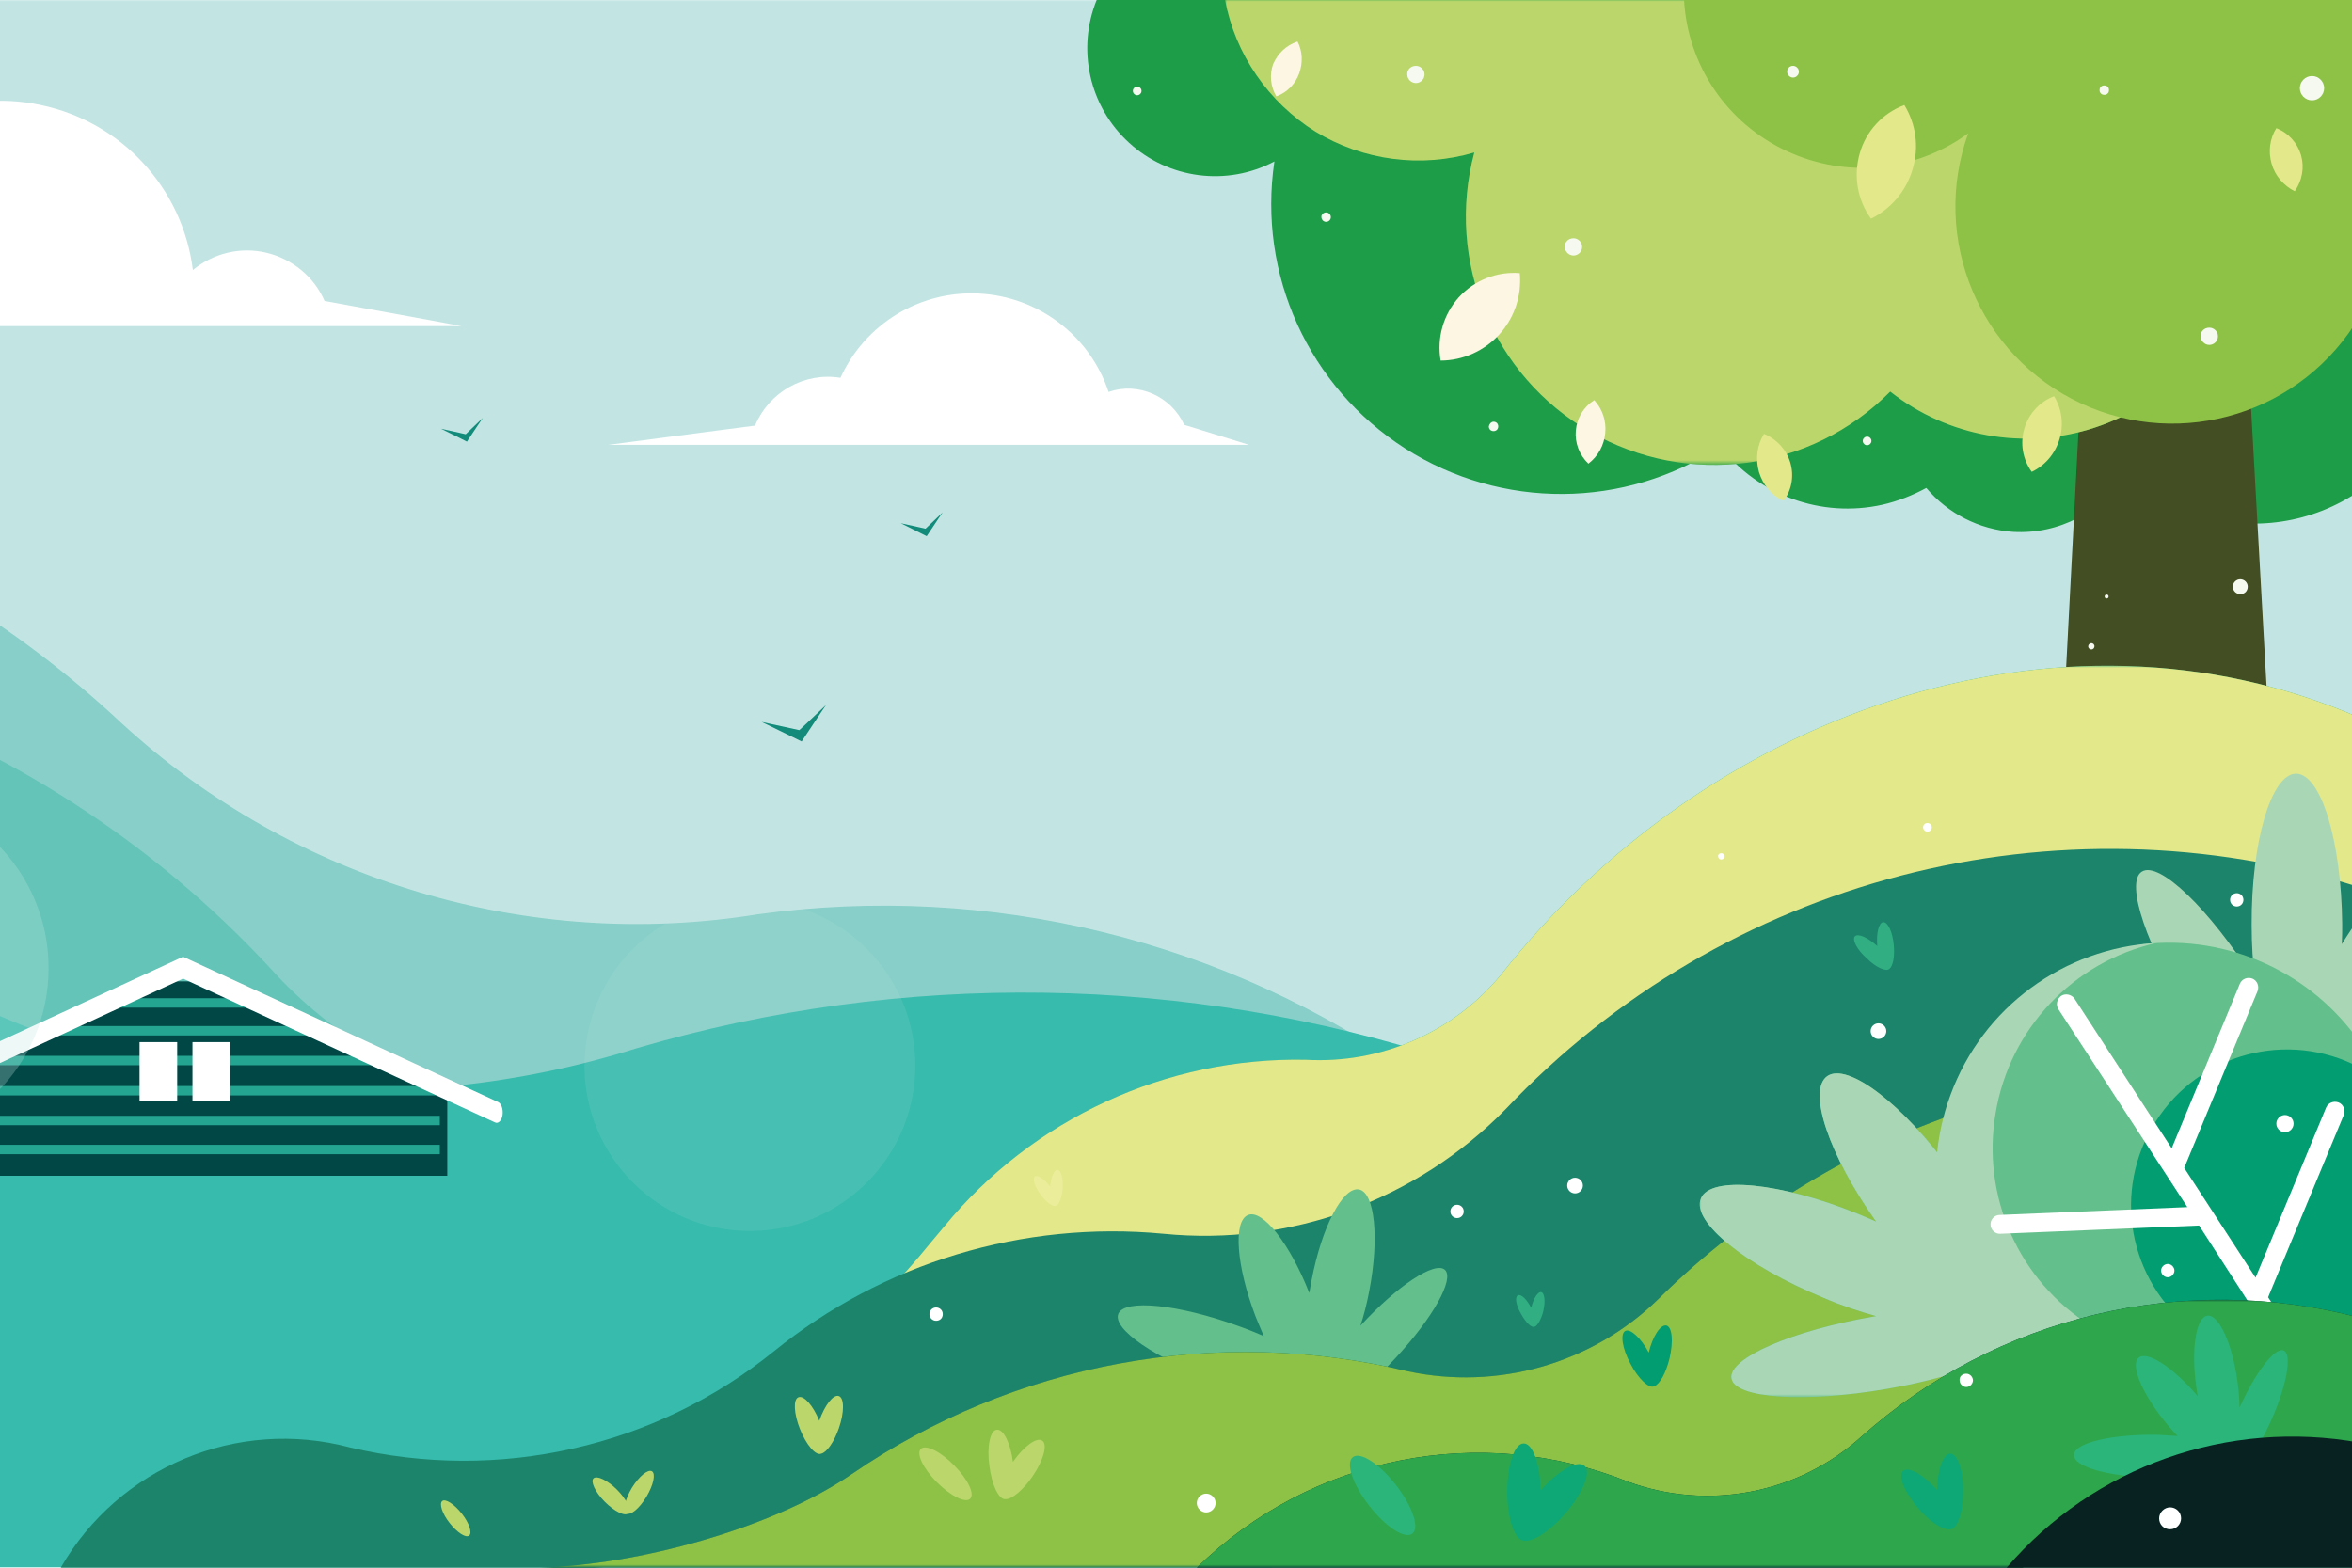 <?xml version="1.0" encoding="utf-8"?><!--Generator: Adobe Illustrator 25.2.0, SVG Export Plug-In . SVG Version: 6.00 Build 0)--><svg version="1.1" id="Layer_1" xmlns="http://www.w3.org/2000/svg" xmlns:xlink="http://www.w3.org/1999/xlink" x="0px" y="0px" viewBox="0 0 600 400" style="enable-background:new 0 0 600 400" xml:space="preserve"><style type="text/css">.st0{fill-rule:evenodd;clip-rule:evenodd;fill:#F3F9FA;}
	.st1{filter:url(#Adobe_OpacityMaskFilter);}
	.st2{fill:url(#SVGID_2_);}
	.st3{mask:url(#SVGID_1_);fill-rule:evenodd;clip-rule:evenodd;fill:#C2E5E3;}
	.st4{filter:url(#Adobe_OpacityMaskFilter_1_);}
	.st5{fill:url(#SVGID_4_);}
	.st6{mask:url(#SVGID_3_);fill-rule:evenodd;clip-rule:evenodd;fill:#C2E5E3;}
	.st7{fill-rule:evenodd;clip-rule:evenodd;fill:#C2E5E3;}
	.st8{filter:url(#Adobe_OpacityMaskFilter_2_);}
	.st9{fill:url(#SVGID_6_);}
	.st10{mask:url(#SVGID_5_);fill-rule:evenodd;clip-rule:evenodd;fill:#87CFC8;}
	.st11{fill-rule:evenodd;clip-rule:evenodd;fill:#63C4B7;}
	.st12{fill-rule:evenodd;clip-rule:evenodd;fill:#36BBAC;}
	.st13{clip-path:url(#SVGID_8_);}
	.st14{clip-path:url(#SVGID_12_);}
	.st15{clip-path:url(#SVGID_16_);}
	.st16{clip-path:url(#SVGID_20_);}
	.st17{fill-rule:evenodd;clip-rule:evenodd;fill:#FFFFFF;}
	.st18{fill-rule:evenodd;clip-rule:evenodd;fill:#1E9D49;}
	.st19{fill-rule:evenodd;clip-rule:evenodd;fill:#434E22;}
	.st20{clip-path:url(#SVGID_24_);}
	.st21{fill-rule:evenodd;clip-rule:evenodd;fill:#2EA74C;}
	.st22{filter:url(#Adobe_OpacityMaskFilter_3_);}
	.st23{fill:url(#SVGID_28_);}
	.st24{mask:url(#SVGID_27_);fill-rule:evenodd;clip-rule:evenodd;fill:#BBD76B;}
	.st25{fill-rule:evenodd;clip-rule:evenodd;fill:#8DC247;}
	.st26{clip-path:url(#SVGID_30_);}
	.st27{fill-rule:evenodd;clip-rule:evenodd;fill:#FDF6E3;}
	.st28{fill-rule:evenodd;clip-rule:evenodd;fill:#BBD76B;}
	.st29{fill-rule:evenodd;clip-rule:evenodd;fill:#E3E88A;}
	.st30{fill-rule:evenodd;clip-rule:evenodd;fill:#F6F9F0;}
	.st31{fill-rule:evenodd;clip-rule:evenodd;fill:#31AF82;}
	.st32{filter:url(#Adobe_OpacityMaskFilter_4_);}
	.st33{fill:url(#SVGID_34_);}
	.st34{mask:url(#SVGID_33_);fill-rule:evenodd;clip-rule:evenodd;fill:#E3E88A;}
	.st35{fill-rule:evenodd;clip-rule:evenodd;fill:#1C846B;}
	.st36{clip-path:url(#SVGID_36_);}
	.st37{fill-rule:evenodd;clip-rule:evenodd;fill:#63C08C;}
	.st38{clip-path:url(#SVGID_40_);}
	.st39{fill-rule:evenodd;clip-rule:evenodd;fill:#006454;}
	.st40{filter:url(#Adobe_OpacityMaskFilter_5_);}
	.st41{fill:url(#SVGID_44_);}
	.st42{mask:url(#SVGID_43_);fill-rule:evenodd;clip-rule:evenodd;fill:#8DC247;}
	.st43{fill-rule:evenodd;clip-rule:evenodd;fill:#A9D7B5;}
	.st44{filter:url(#Adobe_OpacityMaskFilter_6_);}
	.st45{fill:url(#SVGID_46_);}
	.st46{mask:url(#SVGID_45_);fill-rule:evenodd;clip-rule:evenodd;fill:#A9D7B5;}
	.st47{fill-rule:evenodd;clip-rule:evenodd;fill:#029D71;}
	.st48{fill:#FFFFFF;}
	.st49{fill-rule:evenodd;clip-rule:evenodd;fill:#013634;}
	.st50{filter:url(#Adobe_OpacityMaskFilter_7_);}
	.st51{fill:url(#SVGID_48_);}
	.st52{mask:url(#SVGID_47_);fill-rule:evenodd;clip-rule:evenodd;fill:#2EA74C;}
	.st53{fill-rule:evenodd;clip-rule:evenodd;fill:#2BB57A;}
	.st54{fill-rule:evenodd;clip-rule:evenodd;fill:#072221;}
	.st55{fill-rule:evenodd;clip-rule:evenodd;fill:#0DA875;}
	.st56{fill-rule:evenodd;clip-rule:evenodd;fill:#EBED9A;}
	.st57{fill-rule:evenodd;clip-rule:evenodd;fill:#128B7A;}
	.st58{fill-rule:evenodd;clip-rule:evenodd;fill:#014745;}
	.st59{fill-rule:evenodd;clip-rule:evenodd;fill:#24A592;}
	.st60{clip-path:url(#SVGID_50_);}
	.st61{opacity:0.27;fill-rule:evenodd;clip-rule:evenodd;fill:#C2E5E3;}
	.st62{opacity:0.23;fill-rule:evenodd;clip-rule:evenodd;fill:#C2E5E3;}
	.st63{opacity:0.12;fill-rule:evenodd;clip-rule:evenodd;fill:#C2E5E3;}</style><g><rect x="-170.3" y="-0.1" class="st0" width="772.3" height="238.3"/><defs><filter id="Adobe_OpacityMaskFilter" filterUnits="userSpaceOnUse" x="-170.3" y="-0.1" width="772.3" height="238.3"><feColorMatrix type="matrix" values="1 0 0 0 0  0 1 0 0 0  0 0 1 0 0  0 0 0 1 0"/></filter></defs><mask maskUnits="userSpaceOnUse" x="-170.3" y="-0.1" width="772.3" height="238.3" id="SVGID_1_"><g class="st1"><linearGradient id="SVGID_2_" gradientUnits="userSpaceOnUse" x1="-15.487" y1="596.388" x2="-121.693" y2="222.126" gradientTransform="matrix(1 0 0 1 261.619 -370.602)"><stop offset="0" style="stop-color:#000000"/><stop offset="1" style="stop-color:#FFFFFF"/></linearGradient><rect x="-170.3" y="-0.1" class="st2" width="772.3" height="238.3"/></g></mask><rect x="-170.3" y="-0.1" class="st3" width="772.3" height="238.3"/><defs><filter id="Adobe_OpacityMaskFilter_1_" filterUnits="userSpaceOnUse" x="-170.3" y="10.8" width="643.7" height="267.6"><feColorMatrix type="matrix" values="1 0 0 0 0  0 1 0 0 0  0 0 1 0 0  0 0 0 1 0"/></filter></defs><mask maskUnits="userSpaceOnUse" x="-170.3" y="10.8" width="643.7" height="267.6" id="SVGID_3_"><g class="st4"><linearGradient id="SVGID_4_" gradientUnits="userSpaceOnUse" x1="-717.952" y1="356.083" x2="13.292" y2="505.746" gradientTransform="matrix(1 0 0 1 261.619 -335.906)"><stop offset="0" style="stop-color:#000000"/><stop offset="1" style="stop-color:#FFFFFF"/></linearGradient><rect x="-170.3" y="10.8" class="st5" width="643.7" height="267.6"/></g></mask><path class="st6" d="M-170.3,138.5C223,289.8,437.6,318.4,473.4,224.3c-49.4-20.5-104.5-22.4-155.1-5.4
		c-31.8,11-66.3,13.2-99.8,5.9c-49.1-10.6-91.9-40.8-118.4-83.5C43,49.1-62.8-1-170.3,13.2C-170.3,96.7-170.3,138.5-170.3,138.5"/><path class="st7" d="M-170.3,254.4c262.6,78.1,439.9,84.8,531.9,20.2c-48.8-34.8-109.1-49.5-168.4-41.3
		c-58.2,9.4-118.1-8.3-162.1-48.7c-54.2-50.8-127.3-76.5-201.4-70.8C-170.3,207.5-170.3,254.4-170.3,254.4"/><defs><filter id="Adobe_OpacityMaskFilter_2_" filterUnits="userSpaceOnUse" x="-170.3" y="113" width="531.9" height="205.5"><feColorMatrix type="matrix" values="1 0 0 0 0  0 1 0 0 0  0 0 1 0 0  0 0 0 1 0"/></filter></defs><mask maskUnits="userSpaceOnUse" x="-170.3" y="113" width="531.9" height="205.5" id="SVGID_5_"><g class="st8"><linearGradient id="SVGID_6_" gradientUnits="userSpaceOnUse" x1="-99.582" y1="494.677" x2="-362.545" y2="583.118" gradientTransform="matrix(1 0 0 1 261.619 -301.25)"><stop offset="0" style="stop-color:#000000"/><stop offset="1" style="stop-color:#FFFFFF"/></linearGradient><rect x="-170.3" y="113" class="st9" width="531.9" height="205.5"/></g></mask><path class="st10" d="M-170.3,254.4c262.6,78.1,439.9,84.8,531.9,20.2c-48.8-34.8-109.1-49.5-168.4-41.3
		c-58.2,9.4-118.1-8.3-162.1-48.7c-54.2-50.8-127.3-76.5-201.4-70.8C-170.3,207.5-170.3,254.4-170.3,254.4"/><path class="st11" d="M-170.3,241.3c210.3,60.1,332.7,71.7,367,34.8c-44.6,17.9-96.1,6.2-127.7-29C8.9,182.2-81.2,151.3-170.3,165
		C-170.3,215.9-170.3,241.3-170.3,241.3"/><path class="st12" d="M-170.3,309.5c317.1,39.2,497.2,26.2,540.3-38.9c-67.3-22-139.7-23.1-207.7-3.1
		c-60.1,18.9-125.4,12.7-180.8-17.2c-46.4-25.2-99-37-151.8-34.2C-170.3,278.4-170.3,309.5-170.3,309.5"/><g><defs><path id="SVGID_7_" d="M-170.3,309.5c317.1,39.2,497.2,26.2,540.3-38.9c-67.3-22-139.7-23.1-207.7-3.1
				c-60.1,18.9-125.4,12.7-180.8-17.2c-46.4-25.2-99-37-151.8-34.2C-170.3,278.4-170.3,309.5-170.3,309.5"/></defs><clipPath id="SVGID_8_"><use xlink:href="#SVGID_7_" style="overflow:visible"/></clipPath><g class="st13"><defs><rect id="SVGID_9_" x="-170.3" y="215.7" width="540.3" height="115.8"/></defs><clipPath id="SVGID_10_"><use xlink:href="#SVGID_9_" style="overflow:visible"/></clipPath><g transform="matrix(1 0 0 1 0 1.525879e-05)" style="clip-path:url(#SVGID_10_)"><image style="overflow:visible" width="1296" height="277" xlink:href="A63F24C.json" transform="matrix(0.417 0 0 0.418 -170.286 215.747)"/></g></g></g><rect x="-170.3" y="299.9" class="st12" width="494.9" height="100"/><g><defs><rect id="SVGID_11_" x="-170.3" y="299.9" width="494.9" height="100"/></defs><clipPath id="SVGID_12_"><use xlink:href="#SVGID_11_" style="overflow:visible"/></clipPath><g class="st14"><defs><rect id="SVGID_13_" x="-170.3" y="299.9" width="494.9" height="100"/></defs><clipPath id="SVGID_14_"><use xlink:href="#SVGID_13_" style="overflow:visible"/></clipPath><g style="clip-path:url(#SVGID_14_)"><image style="overflow:visible" width="1187" height="240" xlink:href="A63F24D.json" transform="matrix(0.417 0 0 0.417 -170.286 299.949)"/></g></g></g><g><defs><path id="SVGID_15_" d="M-170.3,365.1c82.5-6,165-12,247.4-17.9c82.5-6,165-12,247.5-17.9c0,12,0,23.9,0,35.9
				c0,11.9,0,23.9,0,35.8c-82.5-6-165.1-12-247.5-17.9C-5.3,377.1-87.8,371.1-170.3,365.1C-170.3,365.1-170.3,365.1-170.3,365.1
				L-170.3,365.1"/></defs><clipPath id="SVGID_16_"><use xlink:href="#SVGID_15_" style="overflow:visible"/></clipPath><g class="st15"><defs><rect id="SVGID_17_" x="-170.3" y="329.3" width="494.9" height="71.7"/></defs><clipPath id="SVGID_18_"><use xlink:href="#SVGID_17_" style="overflow:visible"/></clipPath><g transform="matrix(1 0 0 1 0 0)" style="clip-path:url(#SVGID_18_)"><image style="overflow:visible" width="1187" height="172" xlink:href="A63F253.json" transform="matrix(0.417 0 0 0.417 -170.286 329.274)"/></g></g></g><g><defs><path id="SVGID_19_" d="M97.7,322.6c37.8-2.8,75.6-5.5,113.4-8.3c37.8-2.8,75.7-5.5,113.5-8.3c0,5.5,0,11,0,16.5
				c0,5.5,0,11,0,16.5c-37.8-2.8-75.7-5.5-113.5-8.3C173.4,328.1,135.5,325.4,97.7,322.6L97.7,322.6"/></defs><clipPath id="SVGID_20_"><use xlink:href="#SVGID_19_" style="overflow:visible"/></clipPath><g class="st16"><defs><rect id="SVGID_21_" x="97.7" y="306.1" width="226.9" height="33.1"/></defs><clipPath id="SVGID_22_"><use xlink:href="#SVGID_21_" style="overflow:visible"/></clipPath><g transform="matrix(1 0 0 1 0 0)" style="clip-path:url(#SVGID_22_)"><image style="overflow:visible" width="544" height="79" xlink:href="A63F255.json" transform="matrix(0.417 0 0 0.419 97.721 306.078)"/></g></g></g><path class="st17" d="M82.8,76.8c23.3,4.2,34.9,6.4,34.9,6.4s-86.1,0-258.3,0c14.2-3.1,21.3-4.6,21.3-4.6c2.1-6,7.1-10.6,13.2-12.3
		c6.1-1.7,12.7-0.3,17.7,3.7c1-10.5,7.5-19.6,17.2-23.8c9.6-4.2,20.8-2.8,29.1,3.6c10.8-18.1,31.9-27.4,52.5-23
		C31,31.1,46.6,48,49.2,68.9c5.2-4.3,12.2-6,18.8-4.4C74.6,66.1,80.1,70.6,82.8,76.8"/><path class="st17" d="M302.1,108.4c11,3.4,16.5,5.1,16.5,5.1s-54.5,0-163.4,0c24.9-3.3,37.4-4.9,37.4-4.9
		c3.6-8.6,12.6-13.7,21.8-12.2c6.3-13.8,20.3-22.3,35.4-21.5c15.1,0.8,28.2,10.7,33,25.1C290.3,97.4,298.7,101,302.1,108.4"/><path class="st18" d="M279.8-0.1c75.3,0,112.9,0,112.9,0l111,91.8c8.8-3.7,18.9-2.7,26.8,2.8c2.1,1.5,4,3.2,5.6,5.2L602,62.3
		c0,0,0,21,0,62.9c-12.1,8.3-27.2,10.6-41.2,6.2c-7-2.2-13.2-5.9-18.4-10.8c-6.1,10-17.2,15.8-28.9,15.1
		c-8.7-0.6-16.6-4.7-22.1-11.2c-3.5,1.9-7.3,3.4-11.3,4.3c-15.5,3.4-31.5-2.4-41.3-14.9c-24.3,16-55.8,16.2-80.4,0.5
		c-24.5-15.7-37.6-44.3-33.3-73.2c-12.1,6.4-27,4.5-37.1-4.8C277.9,27.2,274.6,12.6,279.8-0.1"/><path class="st19" d="M524,226.3c37-17.5,55.6-26.3,55.6-26.3s-2.5-44.2-7.4-132.7c0,0-13.5,5.5-40.6,16.4
		C526.7,178.1,524.2,225.7,524,226.3"/><g><defs><path id="SVGID_23_" d="M524,226.3c37-17.5,55.6-26.3,55.6-26.3s-2.5-44.2-7.4-132.7c0,0-13.5,5.5-40.6,16.4
				C526.7,178.1,524.2,225.7,524,226.3"/></defs><clipPath id="SVGID_24_"><use xlink:href="#SVGID_23_" style="overflow:visible"/></clipPath><g class="st20"><defs><rect id="SVGID_25_" x="524" y="67.2" width="55.6" height="159"/></defs><clipPath id="SVGID_26_"><use xlink:href="#SVGID_25_" style="overflow:visible"/></clipPath><g style="clip-path:url(#SVGID_26_)"><image style="overflow:visible" width="133" height="381" xlink:href="A63F257.json" transform="matrix(0.418 0 0 0.417 523.985 67.247)"/></g></g></g><path class="st21" d="M312.5-0.1c193,0,289.5,0,289.5,0s0,19.2,0,57.6c-1.1,6.7-5.6,12.4-11.9,15.1c-6.3,2.7-13.5,2-19.1-1.9
		c-5,18.1-18.7,32.5-36.6,38.4c-17.9,5.9-37.5,2.4-52.2-9.2c-20.2,20.4-51.6,24.6-76.5,10.3c-24.9-14.3-37-43.6-29.6-71.3
		c-13.6,4-28.3,2.1-40.5-5.3C323.6,26.1,315.1,13.9,312.5-0.1"/><defs><filter id="Adobe_OpacityMaskFilter_3_" filterUnits="userSpaceOnUse" x="312.5" y="-0.1" width="289.5" height="118.6"><feColorMatrix type="matrix" values="1 0 0 0 0  0 1 0 0 0  0 0 1 0 0  0 0 0 1 0"/></filter></defs><mask maskUnits="userSpaceOnUse" x="312.5" y="-0.1" width="289.5" height="118.6" id="SVGID_27_"><g class="st22"><linearGradient id="SVGID_28_" gradientUnits="userSpaceOnUse" x1="-142.045" y1="553.282" x2="-356.367" y2="499.329" gradientTransform="matrix(1 0 0 1 678.813 -474.003)"><stop offset="0" style="stop-color:#000000"/><stop offset="1" style="stop-color:#FFFFFF"/></linearGradient><rect x="312.5" y="-0.1" class="st23" width="289.5" height="118.6"/></g></mask><path class="st24" d="M312.5-0.1c193,0,289.5,0,289.5,0s0,19.2,0,57.6c-1.1,6.7-5.6,12.4-11.9,15.1c-6.3,2.7-13.5,2-19.1-1.9
		c-5,18.1-18.7,32.5-36.6,38.4c-17.9,5.9-37.5,2.4-52.2-9.2c-20.2,20.4-51.6,24.6-76.5,10.3c-24.9-14.3-37-43.6-29.6-71.3
		c-13.6,4-28.3,2.1-40.5-5.3C323.6,26.1,315.1,13.9,312.5-0.1"/><path class="st25" d="M602-0.1c-114.9,0-172.4,0-172.4,0c0.9,16.7,10.9,31.5,26.1,38.6c15.1,7.1,32.9,5.4,46.4-4.5
		c-9.7,26.9,2.8,56.8,28.7,68.9c25.9,12.1,56.8,2.4,71.2-22.3C602,26.8,602-0.1,602-0.1"/><g><defs><path id="SVGID_29_" d="M602-0.1c-114.9,0-172.4,0-172.4,0c0.9,16.7,10.9,31.5,26.1,38.6c15.1,7.1,32.9,5.4,46.4-4.5
				c-9.7,26.9,2.8,56.8,28.7,68.9c25.9,12.1,56.8,2.4,71.2-22.3C602,26.8,602-0.1,602-0.1"/></defs><clipPath id="SVGID_30_"><use xlink:href="#SVGID_29_" style="overflow:visible"/></clipPath><g class="st26"><defs><rect id="SVGID_31_" x="429.6" y="-0.1" width="172.4" height="108.2"/></defs><clipPath id="SVGID_32_"><use xlink:href="#SVGID_31_" style="overflow:visible"/></clipPath><g style="clip-path:url(#SVGID_32_)"><image style="overflow:visible" width="413" height="259" xlink:href="A63F254.json" transform="matrix(0.417 0 0 0.418 429.643 -5.885564e-02)"/></g></g></g><path class="st27" d="M387.7,69.7c0.5,5.7-1.3,11.3-5.2,15.6c-3.8,4.2-9.3,6.7-15,6.7c-1-5.8,0.7-11.7,4.6-16.1
		C376.1,71.5,381.9,69.2,387.7,69.7"/><path class="st28" d="M434.2,66.5c-1.9,3.8-2.2,8.2-0.6,12.2c1.5,4,4.6,7.1,8.6,8.7c2.3-3.7,2.7-8.3,1.2-12.4
		C441.7,70.9,438.3,67.7,434.2,66.5"/><path class="st29" d="M485.8,26.8c3,4.9,3.8,10.8,2.1,16.4c-1.6,5.5-5.5,10.1-10.6,12.6c-3.5-4.8-4.5-10.9-2.9-16.6
		C476,33.5,480.2,28.9,485.8,26.8"/><path class="st27" d="M331,10.6c1.3,2.5,1.4,5.5,0.4,8.2c-1,2.7-3.1,4.8-5.8,5.8c-1.5-2.5-1.8-5.6-0.8-8.3
		C326,13.6,328.2,11.5,331,10.6"/><path class="st29" d="M524,101.1c2,3.3,2.5,7.2,1.4,10.9c-1.1,3.7-3.6,6.7-7.1,8.4c-2.3-3.2-3-7.2-1.9-11
		C517.5,105.6,520.3,102.5,524,101.1"/><path class="st27" d="M406.7,102.1c2.1,2.3,3.1,5.3,2.8,8.4c-0.3,3.1-1.8,5.9-4.3,7.8c-2.3-2.2-3.5-5.3-3.2-8.5
		C402.3,106.6,404,103.8,406.7,102.1"/><path class="st29" d="M580.7,32.7c-1.7,2.7-2.1,6-1.2,9.1c0.9,3.1,3.1,5.6,5.9,7c1.9-2.7,2.5-6.1,1.6-9.2
		C586.1,36.5,583.8,33.9,580.7,32.7"/><path class="st30" d="M338.3,54.2c0.7,0,1.2,0.6,1.2,1.2c0,0.7-0.6,1.2-1.2,1.2c-0.7,0-1.2-0.6-1.2-1.2
		C337,54.8,337.6,54.2,338.3,54.2"/><path class="st30" d="M401.4,60.8c1.2,0,2.2,1,2.2,2.2c0,1.2-1,2.2-2.2,2.2c-1.2,0-2.2-1-2.2-2.2C399.1,61.8,400.1,60.8,401.4,60.8
		"/><path class="st30" d="M381,107.6c0.7,0,1.2,0.5,1.2,1.2c0,0.7-0.5,1.2-1.2,1.2c-0.7,0-1.2-0.5-1.2-1.2
		C379.9,108.2,380.4,107.6,381,107.6"/><path class="st30" d="M536.8,21.8c0.7,0,1.2,0.5,1.2,1.2c0,0.7-0.5,1.2-1.2,1.2c-0.7,0-1.2-0.5-1.2-1.2
		C535.6,22.3,536.1,21.8,536.8,21.8"/><path class="st30" d="M563.6,83.6c1.2,0,2.2,1,2.2,2.2c0,1.2-1,2.2-2.2,2.2s-2.2-1-2.2-2.2C561.3,84.6,562.3,83.6,563.6,83.6"/><path class="st30" d="M361.2,16.8c1.2,0,2.2,1,2.2,2.2c0,1.2-1,2.2-2.2,2.2c-1.2,0-2.2-1-2.2-2.2C358.9,17.8,359.9,16.8,361.2,16.8
		"/><path class="st30" d="M290.1,22.1c0.6,0,1.1,0.5,1.1,1.1c0,0.6-0.5,1.1-1.1,1.1c-0.6,0-1.1-0.5-1.1-1.1
		C289,22.6,289.5,22.1,290.1,22.1"/><path class="st30" d="M589.8,19.4c1.7,0,3.1,1.4,3.1,3.1c0,1.7-1.4,3.1-3.1,3.1s-3.1-1.4-3.1-3.1C586.7,20.8,588.1,19.4,589.8,19.4
		"/><path class="st30" d="M476.3,111.4c0.6,0,1.1,0.5,1.1,1.1c0,0.6-0.5,1.1-1.1,1.1c-0.6,0-1.1-0.5-1.1-1.1
		C475.2,111.9,475.7,111.4,476.3,111.4"/><path class="st30" d="M457.4,16.8c0.8,0,1.5,0.7,1.5,1.5s-0.7,1.5-1.5,1.5c-0.8,0-1.5-0.7-1.5-1.5S456.5,16.8,457.4,16.8"/><path class="st29" d="M450,110.7c-1.8,2.9-2.2,6.4-1.3,9.7c1,3.3,3.2,6,6.3,7.4c2.1-2.8,2.7-6.4,1.7-9.8
		C455.7,114.7,453.2,112,450,110.7"/><path class="st30" d="M537.4,151.7c0.3,0,0.5,0.2,0.5,0.5c0,0.3-0.2,0.5-0.5,0.5c-0.3,0-0.5-0.2-0.5-0.5
		C536.9,151.9,537.1,151.7,537.4,151.7"/><path class="st30" d="M571.5,147.8c1,0,1.9,0.8,1.9,1.9s-0.8,1.9-1.9,1.9c-1,0-1.9-0.8-1.9-1.9S570.5,147.8,571.5,147.8"/><path class="st30" d="M533.5,164.1c0.4,0,0.8,0.3,0.8,0.8c0,0.4-0.3,0.8-0.8,0.8c-0.4,0-0.8-0.3-0.8-0.8
		C532.7,164.5,533.1,164.1,533.5,164.1"/><path class="st30" d="M546.2,196.1c0.5,0,0.9,0.4,0.9,0.9c0,0.5-0.4,0.9-0.9,0.9c-0.5,0-0.9-0.4-0.9-0.9
		C545.3,196.6,545.7,196.1,546.2,196.1"/><path class="st31" d="M602,232.5C362.7,338.1,233.2,372,211,337.2c12.1-0.9,22-15.1,29.9-24.3c22.6-27.5,56.6-43.2,92.2-42.5
		c19.2,1.1,37.7-7,49.9-21.8c51.6-65.6,141.4-99.2,219.1-65.4C602,209.4,602,232.5,602,232.5"/><defs><filter id="Adobe_OpacityMaskFilter_4_" filterUnits="userSpaceOnUse" x="211" y="169.9" width="391" height="180.5"><feColorMatrix type="matrix" values="1 0 0 0 0  0 1 0 0 0  0 0 1 0 0  0 0 0 1 0"/></filter></defs><mask maskUnits="userSpaceOnUse" x="211" y="169.9" width="391" height="180.5" id="SVGID_33_"><g class="st32"><linearGradient id="SVGID_34_" gradientUnits="userSpaceOnUse" x1="-159.993" y1="545.159" x2="-331.055" y2="466.473" gradientTransform="matrix(1 0 0 1 591.057 -273.735)"><stop offset="0" style="stop-color:#000000"/><stop offset="1" style="stop-color:#FFFFFF"/></linearGradient><rect x="211" y="169.9" class="st33" width="391" height="180.5"/></g></mask><path class="st34" d="M602,232.5C362.7,338.1,233.2,372,211,337.2c12.1-0.9,22-15.1,29.9-24.3c22.6-27.5,56.6-43.2,92.2-42.5
		c19.2,1.1,37.7-7,49.9-21.8c51.6-65.6,141.4-99.2,219.1-65.4C602,209.4,602,232.5,602,232.5"/><path class="st35" d="M590.1,295.4C477.4,354.2,331.2,389.1,151.6,400H15.5c14.8-25.7,45-38.3,73.7-30.7c37.9,9,77.9,0,108.2-24.5
		c27.9-22.6,63.6-33.4,99.4-30c32.4,3.2,64.5-8.5,87.3-31.8c55.8-59,140.4-81,217.9-56.6v10.8c-1.2,2.1-2,4.5-2,7.1v7.3
		c-0.3,1.7-0.5,3.4-0.7,5.1c-0.2,0.9-0.4,1.7-0.5,2.6l-0.2,1.9c0,0,0,0,0,0l-0.2,1.6c-0.3,2-0.6,3.9-0.8,5.8
		c-4.5,2.2-7.6,6.9-7.6,12.2V295.4z"/><g><defs><path id="SVGID_35_" d="M590.1,295.4C477.4,354.2,331.2,389.1,151.6,400H15.5c14.8-25.7,45-38.3,73.7-30.7
				c37.9,9,77.9,0,108.2-24.5c27.9-22.6,63.6-33.4,99.4-30c32.4,3.2,64.5-8.5,87.3-31.8c55.8-59,140.4-81,217.9-56.6v10.8
				c-1.2,2.1-2,4.5-2,7.1v7.3c-0.3,1.7-0.5,3.4-0.7,5.1c-0.2,0.9-0.4,1.7-0.5,2.6l-0.2,1.9c0,0,0,0,0,0l-0.2,1.6
				c-0.3,2-0.6,3.9-0.8,5.8c-4.5,2.2-7.6,6.9-7.6,12.2V295.4z"/></defs><clipPath id="SVGID_36_"><use xlink:href="#SVGID_35_" style="overflow:visible"/></clipPath><g class="st36"><defs><rect id="SVGID_37_" x="15.5" y="216.6" width="586.5" height="183.3"/></defs><clipPath id="SVGID_38_"><use xlink:href="#SVGID_37_" style="overflow:visible"/></clipPath><g transform="matrix(1 0 0 1 0 -1.525879e-05)" style="clip-path:url(#SVGID_38_)"><image style="overflow:visible" width="1407" height="440" xlink:href="A63F25C.json" transform="matrix(0.417 0 0 0.417 15.532 216.646)"/></g></g></g><path class="st37" d="M309.9,352.1c9.7,3.5,18.8,5.3,24.5,5.2c-0.4,1.5-0.3,2.6,0.3,3.2c2.5,2.3,12.1-4,21.4-14.1
		c9.4-10.1,15-20.1,12.5-22.4c-2.5-2.3-12.1,4-21.4,14.1c-0.1,0.1-0.2,0.2-0.2,0.3c0.9-2.7,1.7-5.8,2.3-9
		c2.6-13.5,1.4-25.1-2.6-25.9c-4.1-0.8-9.5,9.5-12.1,23.1c-0.2,1.1-0.4,2.2-0.6,3.3c-4.9-12.5-11.9-21.4-15.6-19.9
		c-3.9,1.5-3,13.1,1.9,25.9c0.7,1.7,1.4,3.4,2.1,5c-2.1-0.9-4.3-1.8-6.6-2.6c-15.2-5.5-28.9-6.9-30.5-3.1
		C283.7,339.1,294.7,346.6,309.9,352.1"/><g><defs><path id="SVGID_39_" d="M309.9,352.1c9.7,3.5,18.8,5.3,24.5,5.2c-0.4,1.5-0.3,2.6,0.3,3.2c2.5,2.3,12.1-4,21.4-14.1
				c9.4-10.1,15-20.1,12.5-22.4c-2.5-2.3-12.1,4-21.4,14.1c-0.1,0.1-0.2,0.2-0.2,0.3c0.9-2.7,1.7-5.8,2.3-9
				c2.6-13.5,1.4-25.1-2.6-25.9c-4.1-0.8-9.5,9.5-12.1,23.1c-0.2,1.1-0.4,2.2-0.6,3.3c-4.9-12.5-11.9-21.4-15.6-19.9
				c-3.9,1.5-3,13.1,1.9,25.9c0.7,1.7,1.4,3.4,2.1,5c-2.1-0.9-4.3-1.8-6.6-2.6c-15.2-5.5-28.9-6.9-30.5-3.1
				C283.7,339.1,294.7,346.6,309.9,352.1"/></defs><clipPath id="SVGID_40_"><use xlink:href="#SVGID_39_" style="overflow:visible"/></clipPath><g class="st38"><defs><rect id="SVGID_41_" x="285.2" y="303.6" width="84.1" height="57.5"/></defs><clipPath id="SVGID_42_"><use xlink:href="#SVGID_41_" style="overflow:visible"/></clipPath><g transform="matrix(1 0 0 1 0 0)" style="clip-path:url(#SVGID_42_)"><image style="overflow:visible" width="201" height="138" xlink:href="A63F25D.json" transform="matrix(0.419 0 0 0.417 285.18 303.553)"/></g></g></g><path class="st39" d="M250.4,400H137.6c25-0.7,59.3-9.9,79.7-23.9c41.4-28.4,93-38,141.9-26.2c22.6,4.8,46.7-1.7,63.9-18.5
		c45.9-45.4,110.6-66.1,174.1-56.1c-2.8,2.5-4.6,6.2-4.6,10.2v10.7l-1.1,7c0,0.3-0.1,0.6-0.1,0.9l-0.4,4.6c0,0.4-0.1,0.8-0.1,1.2
		v20.7c0,1.4,0.2,2.8,0.4,4.2v8c0,6.5,4.6,11.9,10.7,13.3V400H250.4z"/><defs><filter id="Adobe_OpacityMaskFilter_5_" filterUnits="userSpaceOnUse" x="137.6" y="272.7" width="464.4" height="127.2"><feColorMatrix type="matrix" values="1 0 0 0 0  0 1 0 0 0  0 0 1 0 0  0 0 0 1 0"/></filter></defs><mask maskUnits="userSpaceOnUse" x="137.6" y="272.7" width="464.4" height="127.2" id="SVGID_43_"><g class="st40"><linearGradient id="SVGID_44_" gradientUnits="userSpaceOnUse" x1="-51.117" y1="590.803" x2="-375.521" y2="519.108" gradientTransform="matrix(1 0 0 1 527.616 -230.859)"><stop offset="0" style="stop-color:#000000"/><stop offset="1" style="stop-color:#C7C6C5"/></linearGradient><rect x="137.6" y="272.7" class="st41" width="464.4" height="127.2"/></g></mask><path class="st42" d="M250.4,400H137.6c25-0.7,59.3-9.9,79.7-23.9c41.4-28.4,93-38,141.9-26.2c22.6,4.8,46.7-1.7,63.9-18.5
		c45.9-45.4,110.6-66.1,174.1-56.1c-2.8,2.5-4.6,6.2-4.6,10.2v10.7l-1.1,7c0,0.3-0.1,0.6-0.1,0.9l-0.4,4.6c0,0.4-0.1,0.8-0.1,1.2
		v20.7c0,1.4,0.2,2.8,0.4,4.2v8c0,6.5,4.6,11.9,10.7,13.3V400H250.4z"/><path class="st37" d="M527.7,299.3c-3.7,15.5-9,28.8-14,36.1c2.3,0.8,3.7,1.9,3.9,3.2c0.9,5.1-15.4,12.2-36.4,15.8
		c-21,3.6-38.7,2.4-39.5-2.7c-0.9-5.1,15.4-12.2,36.4-15.8c0.2,0,0.3-0.1,0.5-0.1c-4.3-1.2-8.9-2.7-13.5-4.7
		c-19.7-8.1-33.7-19.4-31.2-25.3c2.4-5.9,20.3-4.1,40,3.9c1.6,0.7,3.2,1.3,4.7,2c-12-16.9-17.6-33.4-12.5-37.1
		c5.2-3.7,19.5,7.2,31.9,24.5c1.7,2.3,3.3,4.7,4.7,7c0.6-3.5,1.3-7.1,2.2-10.8c5.8-24.3,15.6-43.1,21.9-42
		C533,254.3,533.5,275,527.7,299.3"/><path class="st43" d="M584,287.3c-5.9-2.4-15.8-13.1-24.9-27.4c-11.4-18-17.1-34.8-12.7-37.5c4.4-2.8,17.2,9.5,28.6,27.5
		c0.1,0.1,0.2,0.3,0.3,0.4c-0.6-4.4-0.9-9.2-0.9-14.3c-0.1-21.3,5-38.5,11.3-38.6c6.4,0,11.6,17.2,11.8,38.4c0,1.7,0,3.4-0.1,5.1
		c1.5-2.4,3-4.7,4.6-6.8v33.5c-1.7-0.7-3.5-1.1-5.4-1.1c-6.5,0-12,4.6-13.3,10.7C582.3,280.5,582.5,284.2,584,287.3"/><defs><filter id="Adobe_OpacityMaskFilter_6_" filterUnits="userSpaceOnUse" x="433.6" y="253.2" width="98.2" height="103.2"><feColorMatrix type="matrix" values="1 0 0 0 0  0 1 0 0 0  0 0 1 0 0  0 0 0 1 0"/></filter></defs><mask maskUnits="userSpaceOnUse" x="433.6" y="253.2" width="98.2" height="103.2" id="SVGID_45_"><g class="st44"><linearGradient id="SVGID_46_" gradientUnits="userSpaceOnUse" x1="-288.3" y1="575.283" x2="-346.235" y2="566.14" gradientTransform="matrix(1 0 0 1 783.393 -268.538)"><stop offset="0" style="stop-color:#000000"/><stop offset="1" style="stop-color:#FFFFFF"/></linearGradient><rect x="433.6" y="253.2" class="st45" width="98.2" height="103.2"/></g></mask><path class="st46" d="M527.7,299.3c-3.7,15.5-9,28.8-14,36.1c2.3,0.8,3.7,1.9,3.9,3.2c0.9,5.1-15.4,12.2-36.4,15.8
		c-21,3.6-38.7,2.4-39.5-2.7c-0.9-5.1,15.4-12.2,36.4-15.8c0.2,0,0.3-0.1,0.5-0.1c-4.3-1.2-8.9-2.7-13.5-4.7
		c-19.7-8.1-33.7-19.4-31.2-25.3c2.4-5.9,20.3-4.1,40,3.9c1.6,0.7,3.2,1.3,4.7,2c-12-16.9-17.6-33.4-12.5-37.1
		c5.2-3.7,19.5,7.2,31.9,24.5c1.7,2.3,3.3,4.7,4.7,7c0.6-3.5,1.3-7.1,2.2-10.8c5.8-24.3,15.6-43.1,21.9-42
		C533,254.3,533.5,275,527.7,299.3"/><path class="st37" d="M525.2,343.8l71.8,5.3c-0.8-1.7-1.2-3.6-1.2-5.7v-10l-0.3-3.4c-0.1-1.1,0-2.2,0-3.3c-0.6-2.7-1.1-5.3-1.6-8
		l-0.9-3.6c-0.1-0.2-0.1-0.4-0.1-0.6c-0.2-1-0.4-2-0.5-3.1l-0.3-3.6c0-0.4-0.1-0.8-0.1-1.2v-19.8c0-6.3,4.3-11.6,10.1-13.2v-7.5
		c-12.4-18-33.7-27.6-55.3-25.2l-0.1,0c-0.3,0.1-0.6,0.3-0.9,0.4c-0.4,0.2-0.9,0.3-1.3,0.5c-0.7,0.3-1.4,0.5-2.2,0.6
		c-0.6,0.1-1.1,0.2-1.7,0.3c-0.2,0-0.5,0.1-0.7,0.1c-0.8,0.1-1.1,0.4-1.8,0.7c-0.5,0.3-1,0.6-1.6,0.8c-0.6,0.3-1.2,0.6-1.9,0.8
		c-0.3,0.2-0.7,0.3-1,0.5c-0.6,0.3-1.2,0.5-1.8,0.7c-0.4,0.4-0.8,0.7-1.2,1c-0.6,0.5-1.2,1-1.8,1.5c-0.3,0.3-0.7,0.5-1,0.8
		c-0.3,0.2-0.5,0.4-0.8,0.6c-0.9,1-2,1.8-3.2,2.5c-0.4,0.3-0.8,0.6-1.2,0.8c-0.6,0.6-1.3,1.1-2,1.5c-0.4,0.3-0.8,0.5-1.2,0.8
		c-0.7,0.6-1.5,1-2.3,1.4c-0.7,0.7-1.6,1.4-2.5,1.9c-0.5,0.5-1.1,0.9-1.6,1.4c-0.2,0.2-0.4,0.3-0.6,0.5c-0.3,0.5-0.6,0.9-1,1.3
		c-0.2,0.6-0.5,1.1-0.9,1.7c-0.4,0.9-0.9,1.8-1.5,2.7c-0.1,0.2-0.2,0.4-0.3,0.5c-0.5,1.2-1.2,2.3-2.1,3.4c-0.4,0.7-0.9,1.3-1.3,1.9
		c-0.4,0.6-0.8,1.3-1.2,1.8c-0.2,0.7-0.4,1.4-0.6,2.1v13.6c0,1-0.1,2-0.3,2.9v4.8c0.3,0.9,0.5,1.7,0.6,2.7c0.3,0.8,0.4,1.6,0.7,2.3
		l0.3,1c0.3,0.8,0.4,1.6,0.6,2.4c0.2,0.7,0.5,1.3,0.6,2l0.2,0.4c0.4,0.7,0.9,1.3,1.3,2c0.8,0.9,1.4,1.8,2,2.9c0.3,0.6,0.6,1.3,1,1.9
		c0.2,0.4,0.4,0.8,0.5,1.3l0.2,0.4c0.7,1.1,1.1,2.2,1.5,3.4c0.1,0.4,0.2,0.7,0.3,1.1l0.1,0.2c0.4,0.5,0.8,1.1,1.2,1.7
		c0.3,0.5,0.6,1,0.9,1.5c0.6,0.8,1.1,1.7,1.5,2.7c0.2,0.4,0.4,0.8,0.6,1.2c0.5,0.6,0.9,1.2,1.3,1.9c1,1.3,1.8,2.7,2.3,4.2l0.1,0.3
		c0.5,0.7,0.9,1.5,1.3,2.2c0.2,0.3,0.4,0.5,0.5,0.8c0.4,0.6,0.8,1.2,1.2,1.9l0.2,0.4C524.6,341.8,525,342.8,525.2,343.8"/><path class="st43" d="M512.3,342.9c14.1-3,21.1-4.6,21.1-4.6c-18.4-11.5-28-33-24.3-54.4c3.6-21.4,19.8-38.5,41-43.3
		c-23.7,1.3-44.3,16.5-52.5,38.7C489.3,301.6,495.1,326.5,512.3,342.9"/><path class="st47" d="M559.4,339.3c28.4,2.6,42.6,4,42.6,4s0-23.6,0-70.9c-18.3-9.7-41-3.7-52.1,13.8
		C538.7,303.7,542.9,326.8,559.4,339.3"/><path class="st48" d="M525.1,257.5c-0.7-1.1-0.4-2.6,0.7-3.4c1.1-0.7,2.6-0.4,3.4,0.7L554,293l17.4-42c0.5-1.2,1.9-1.8,3.2-1.3
		c1.2,0.5,1.8,1.9,1.3,3.2l-18.7,45.1l18.2,28l18-43.4c0.5-1.2,1.9-1.8,3.2-1.3c1.2,0.5,1.8,1.9,1.3,3.2l-19.3,46.5l5.2,8
		c0.7,1.1,0.4,2.6-0.7,3.4c-1.1,0.7-2.6,0.4-3.4-0.7L561,312.7l-50.7,2.1c-1.3,0.1-2.5-1-2.5-2.3c-0.1-1.3,1-2.5,2.3-2.5L558,308
		L525.1,257.5z"/><path class="st49" d="M415.4,378.1c-37.8-15.2-80.9-6.6-110.1,21.9h210.7c1.3-1.4,2.7-2.5,4.4-3.3c0.1-0.1,0.3-0.2,0.5-0.3
		c0.7-0.5,1.4-0.9,2.1-1.2c0.8-0.4,1.6-0.7,2.5-1c0.2-0.1,0.5-0.2,0.7-0.2c0.6-0.2,1.3-0.4,1.9-0.6c0.5-0.2,1-0.3,1.6-0.4
		c0.5-0.2,1-0.3,1.6-0.4c0.8-0.2,1.6-0.4,2.3-0.5l0.2,0c1.1-0.3,2.3-0.5,3.5-0.5c0.1,0,0.3,0,0.4-0.1c0.7-0.2,1.5-0.4,2.3-0.6l0.2,0
		c0.7-0.3,1.5-0.6,2.2-0.7c1.7-0.8,3.5-1.3,5.3-1.4c1.2-0.4,2.4-0.7,3.6-0.8c0.8-0.2,1.7-0.3,2.5-0.3c0.8-0.2,1.7-0.3,2.6-0.3h35.1
		c1.3-0.3,2.4-0.5,3.7-0.5h0.3l0-2.9c0-1.3,0.2-2.5,0.4-3.8c0.7-3.9,2.9-7.2,6-9.2v-34.8c-44.8-11.8-92.5-0.4-127,30.3
		C458.5,381.4,435.4,385.4,415.4,378.1"/><defs><filter id="Adobe_OpacityMaskFilter_7_" filterUnits="userSpaceOnUse" x="305.3" y="331.7" width="296.7" height="68.3"><feColorMatrix type="matrix" values="1 0 0 0 0  0 1 0 0 0  0 0 1 0 0  0 0 0 1 0"/></filter></defs><mask maskUnits="userSpaceOnUse" x="305.3" y="331.7" width="296.7" height="68.3" id="SVGID_47_"><g class="st50"><linearGradient id="SVGID_48_" gradientUnits="userSpaceOnUse" x1="-110.903" y1="630.706" x2="-409.882" y2="536.535" gradientTransform="matrix(1 0 0 1 672.567 -230.859)"><stop offset="0" style="stop-color:#000000"/><stop offset="1" style="stop-color:#D5D5D5"/></linearGradient><rect x="305.3" y="331.7" class="st51" width="296.7" height="68.3"/></g></mask><path class="st52" d="M415.4,378.1c-37.8-15.2-80.9-6.6-110.1,21.9h210.7c1.3-1.4,2.7-2.5,4.4-3.3c0.1-0.1,0.3-0.2,0.5-0.3
		c0.7-0.5,1.4-0.9,2.1-1.2c0.8-0.4,1.6-0.7,2.5-1c0.2-0.1,0.5-0.2,0.7-0.2c0.6-0.2,1.3-0.4,1.9-0.6c0.5-0.2,1-0.3,1.6-0.4
		c0.5-0.2,1-0.3,1.6-0.4c0.8-0.2,1.6-0.4,2.3-0.5l0.2,0c1.1-0.3,2.3-0.5,3.5-0.5c0.1,0,0.3,0,0.4-0.1c0.7-0.2,1.5-0.4,2.3-0.6l0.2,0
		c0.7-0.3,1.5-0.6,2.2-0.7c1.7-0.8,3.5-1.3,5.3-1.4c1.2-0.4,2.4-0.7,3.6-0.8c0.8-0.2,1.7-0.3,2.5-0.3c0.8-0.2,1.7-0.3,2.6-0.3h35.1
		c1.3-0.3,2.4-0.5,3.7-0.5h0.3l0-2.9c0-1.3,0.2-2.5,0.4-3.8c0.7-3.9,2.9-7.2,6-9.2v-34.8c-44.8-11.8-92.5-0.4-127,30.3
		C458.5,381.4,435.4,385.4,415.4,378.1"/><path class="st53" d="M549.4,377c7.3,0.1,13.9-0.7,17.7-2.1c0.1,1.1,0.4,1.9,1,2.1c2.2,1,7.2-5.5,11.2-14.4c4-8.9,5.5-17,3.3-18
		c-2.2-1-7.2,5.5-11.2,14.4c0,0.1-0.1,0.1-0.1,0.2c0-2.1-0.2-4.3-0.5-6.6c-1.3-9.7-4.8-17.3-7.7-16.9c-2.9,0.4-4.2,8.6-2.8,18.3
		c0.1,0.8,0.2,1.6,0.4,2.3c-6.2-7.3-12.9-11.7-15.1-9.9c-2.3,1.9,1,9.5,7.3,17.1c0.9,1,1.7,2,2.6,2.9c-1.6-0.1-3.3-0.2-5.1-0.3
		c-11.5-0.2-21.1,2-21.3,5C528.7,374.2,537.8,376.8,549.4,377"/><path class="st54" d="M602,368.1c0,21.2,0,31.9,0,31.9s-30,0-90.1,0C534.1,374.1,568.4,362,602,368.1"/><path class="st28" d="M254.3,364.8c1.7-0.2,3.5,3.5,4.1,8.2c2.8-4,6.1-6.4,7.5-5.4c1.4,1,0.3,5-2.5,9.1c-2.4,3.5-5.3,5.9-6.9,5.8
		l0,0c-1.7,0.2-3.5-3.6-4.1-8.5C251.7,369.1,252.6,364.9,254.3,364.8"/><path class="st28" d="M234.9,369.7c-1.2,1.2,0.6,5,4.1,8.5c3.5,3.5,7.3,5.4,8.5,4.2c1.2-1.2-0.6-5-4.1-8.5
		C239.9,370.3,236.1,368.5,234.9,369.7"/><path class="st28" d="M112.8,383c-0.8,0.7,0,3.2,1.9,5.6c1.9,2.4,4.1,3.9,5,3.2c0.8-0.7,0-3.2-1.9-5.6
		C115.9,383.8,113.6,382.3,112.8,383"/><path class="st28" d="M203.7,356.5c1.4-0.5,3.7,2.1,5.3,6c1.4-4,3.6-6.8,5-6.3c1.4,0.5,1.4,4.2,0,8.2c-1.2,3.5-3.1,6.2-4.5,6.5l0,0
		c-1.4,0.6-3.8-2.2-5.4-6.2C202.5,360.7,202.3,357,203.7,356.5"/><path class="st28" d="M166.3,375.4c1,0.6,0.4,3.5-1.4,6.5c-1.8,3-4.1,4.9-5.1,4.2c-1-0.6-0.4-3.5,1.4-6.5
		C163,376.7,165.3,374.8,166.3,375.4"/><path class="st28" d="M151.4,377.2c-0.8,0.8,0.4,3.5,2.9,6c2.4,2.4,5.1,3.8,6,2.9c0.8-0.8-0.4-3.5-2.9-6
		C155,377.7,152.3,376.4,151.4,377.2"/><path class="st55" d="M388.7,368.3c2.3,0,4.2,5.3,4.3,12c4.4-5,9.4-7.9,11.2-6.3c1.8,1.6-0.4,7-4.9,12.2c-3.9,4.5-8.3,7.3-10.5,6.9
		l0,0c-2.4,0-4.3-5.5-4.3-12.4S386.3,368.3,388.7,368.3"/><path class="st53" d="M345.1,371.8c-1.9,1.5,0,7,4.2,12.4c4.2,5.4,9.1,8.6,11,7.1c1.9-1.5,0-7-4.2-12.4
		C351.9,373.5,347,370.3,345.1,371.8"/><path class="st47" d="M414.6,339.6c1.3-0.7,4,1.8,6,5.5c1-4.2,3-7.2,4.5-6.9c1.5,0.4,1.8,4.1,0.8,8.4c-0.9,3.7-2.5,6.6-3.9,7.1l0,0
		c-1.3,0.7-4.1-1.9-6.1-5.8C413.8,344,413.3,340.3,414.6,339.6"/><path class="st55" d="M497.5,370.9c-1.8,0-3.3,4.2-3.3,9.3c-3.5-3.9-7.3-6.1-8.7-4.9c-1.4,1.2,0.3,5.4,3.8,9.5
		c3,3.5,6.4,5.7,8.2,5.4l0,0c1.8,0,3.3-4.3,3.3-9.6C500.9,375.3,499.4,370.9,497.5,370.9"/><path class="st31" d="M387.2,330.5c0.8-0.4,2.3,1,3.4,3.2c0.6-2.4,1.7-4.2,2.6-4c0.8,0.2,1.1,2.3,0.5,4.8c-0.5,2.1-1.5,3.8-2.2,4
		l0,0c-0.8,0.4-2.3-1.1-3.5-3.3C386.7,333,386.4,330.9,387.2,330.5"/><path class="st31" d="M473.2,238.9c0.8-0.8,3.3,0.3,5.7,2.5c-0.3-3.3,0.4-6,1.5-6.1c1.2-0.1,2.4,2.5,2.7,5.8
		c0.3,2.9-0.2,5.4-1.1,6.1l0,0c-0.8,0.8-3.4-0.3-5.8-2.7C473.7,242.3,472.4,239.7,473.2,238.9"/><path class="st56" d="M264,300.2c0.7-0.5,2.4,0.6,3.9,2.6c0.2-2.5,1-4.4,1.9-4.3c0.9,0.1,1.4,2.2,1.3,4.7c-0.2,2.2-0.8,4-1.6,4.4
		l0,0c-0.7,0.5-2.5-0.7-4-2.7C264,302.8,263.3,300.8,264,300.2"/><path class="st17" d="M479.2,261.1c1.1,0,2,0.9,2,2c0,1.1-0.9,2-2,2c-1.1,0-2-0.9-2-2C477.2,262,478.1,261.1,479.2,261.1"/><path class="st17" d="M553,322.5c0.9,0,1.7,0.8,1.7,1.7s-0.8,1.7-1.7,1.7c-0.9,0-1.7-0.8-1.7-1.7S552.1,322.5,553,322.5"/><path class="st17" d="M501.6,350.5c0.9,0,1.7,0.8,1.7,1.7c0,0.9-0.8,1.7-1.7,1.7c-0.9,0-1.7-0.8-1.7-1.7
		C499.8,351.2,500.6,350.5,501.6,350.5"/><path class="st17" d="M307.7,381.1c1.3,0,2.4,1.1,2.4,2.4c0,1.3-1.1,2.4-2.4,2.4c-1.3,0-2.4-1.1-2.4-2.4
		C305.3,382.2,306.4,381.1,307.7,381.1"/><path class="st17" d="M553.6,384.6c1.5,0,2.8,1.2,2.8,2.8c0,1.5-1.2,2.8-2.8,2.8s-2.8-1.2-2.8-2.8
		C550.8,385.9,552.1,384.6,553.6,384.6"/><path class="st17" d="M401.8,300.5c1.1,0,2,0.9,2,2c0,1.1-0.9,2-2,2c-1.1,0-2-0.9-2-2C399.8,301.4,400.7,300.5,401.8,300.5"/><path class="st17" d="M371.7,307.4c0.9,0,1.7,0.7,1.7,1.7c0,0.9-0.7,1.7-1.7,1.7c-0.9,0-1.7-0.7-1.7-1.7
		C370,308.2,370.7,307.4,371.7,307.4"/><path class="st17" d="M238.8,333.6c0.9,0,1.7,0.7,1.7,1.7s-0.7,1.7-1.7,1.7c-0.9,0-1.7-0.7-1.7-1.7S237.9,333.6,238.8,333.6"/><path class="st17" d="M491.7,210c0.6,0,1.1,0.5,1.1,1.1c0,0.6-0.5,1.1-1.1,1.1c-0.6,0-1.1-0.5-1.1-1.1
		C490.6,210.4,491.1,210,491.7,210"/><path class="st17" d="M439.1,217.7c0.5,0,0.8,0.4,0.8,0.8c0,0.5-0.4,0.8-0.8,0.8c-0.5,0-0.8-0.4-0.8-0.8
		C438.2,218.1,438.6,217.7,439.1,217.7"/><path class="st17" d="M570.6,227.9c0.9,0,1.7,0.7,1.7,1.7c0,0.9-0.7,1.7-1.7,1.7c-0.9,0-1.7-0.7-1.7-1.7
		C568.9,228.6,569.7,227.9,570.6,227.9"/><path class="st17" d="M582.9,284.5c1.2,0,2.2,1,2.2,2.2c0,1.2-1,2.2-2.2,2.2c-1.2,0-2.2-1-2.2-2.2
		C580.7,285.5,581.7,284.5,582.9,284.5"/><path class="st57" d="M112.5,109.4c4.2,0.9,6.3,1.4,6.3,1.4s1.5-1.4,4.4-4.2c0,0-1.4,2-4.1,6.1C119.2,112.7,117,111.6,112.5,109.4"/><path class="st57" d="M194.3,184.2c6.4,1.4,9.6,2.1,9.6,2.1s2.3-2.1,6.8-6.4c0,0-2.1,3.1-6.2,9.3
		C204.5,189.2,201.1,187.5,194.3,184.2"/><path class="st57" d="M229.8,133.5c4.2,0.9,6.3,1.4,6.3,1.4s1.5-1.4,4.4-4.2c0,0-1.4,2-4.1,6.1
		C236.4,136.8,234.2,135.7,229.8,133.5"/><path class="st58" d="M-8.2,271.1c0.6-0.3,1.1-0.7,1.6-1.1c0.2-0.1,0.4-0.2,0.6-0.3c0.4-0.1,0.9-0.2,1.3-0.4
		c0.7-0.2,1.4-0.4,2.1-0.7c0.9,0,1.7-0.2,2.5-0.4c0.4-0.1,0.8-0.2,1.2-0.3c0.5-0.1,1.1-0.2,1.6-0.3c0.4-0.1,0.8-0.2,1.2-0.3
		c0.3-0.1,0.5-0.1,0.8-0.2c0.4-0.1,0.7-0.2,1.1-0.4c1.1-0.2,2.1-0.6,3-1.2c0.6-0.2,1.2-0.5,1.8-0.7c0.4-0.1,0.7-0.3,1-0.5
		c0.5-0.2,0.9-0.4,1.4-0.6c1-0.3,1.9-0.7,2.8-1.2c0.4-0.2,0.9-0.4,1.3-0.6c0.4-0.1,0.7-0.3,1-0.5c0.3-0.1,0.7-0.2,1-0.4
		c0.6-0.2,1.2-0.4,1.8-0.6c0.6-0.1,1.2-0.3,1.8-0.6c0.8-0.2,1.5-0.6,2.3-1c0.6-0.2,1.2-0.5,1.7-0.8c0.2-0.1,0.4-0.2,0.5-0.3
		c0.9-0.2,1.8-0.5,2.7-1c0.2-0.1,0.4-0.2,0.6-0.2c1.2-0.4,2.3-1,3.4-1.9c0.2-0.1,0.4-0.3,0.6-0.4c0.6-0.4,1.3-0.8,1.8-1.3
		c1-0.7,1.9-1.6,2.8-2.5l13.5,0c1.2,1.2,2.6,2,4.1,2.5c0.6,0.5,1.2,0.9,1.9,1.3c0.8,0.6,1.7,1,2.7,1.3c0.7,0.4,1.4,0.7,2.1,0.9
		l0.5,0.2c0.2,0.1,0.3,0.1,0.5,0.2c1,0.5,2.1,0.9,3.1,1.1c0.6,0.2,1.1,0.3,1.7,0.4c0.4,0.1,0.7,0.2,1.1,0.2l0.4,0.2
		c0.7,0.4,1.4,0.7,2.1,0.9c0.2,0.1,0.4,0.2,0.6,0.3c0.2,0.1,0.5,0.3,0.7,0.4c0.8,0.5,1.6,1,2.4,1.3c0.9,0.5,1.8,0.9,2.8,1.2
		c0.3,0.1,0.5,0.3,0.8,0.4c0.9,0.5,1.9,0.9,2.9,1.1c0.2,0,0.3,0.1,0.5,0.1c0.4,0.2,0.8,0.3,1.3,0.4c0.7,0.2,1.4,0.4,2.2,0.5
		c0.9,0.4,1.8,0.6,2.7,0.7c0.4,0.2,0.9,0.3,1.3,0.4c0.5,0.2,1,0.4,1.5,0.5c0.4,0.2,0.9,0.4,1.4,0.5c0.2,0.1,0.4,0.2,0.6,0.3
		c1,0.7,2.1,1.2,3.3,1.4c0.1,0.1,0.3,0.1,0.4,0.2c1,0.6,1.9,1.1,2.9,1.5c0.5,0.3,1,0.5,1.6,0.6l0,0c0.4,0.2,0.7,0.4,1.1,0.5
		c0.9,0.5,1.9,0.9,2.9,1.2c0.3,0.2,0.7,0.3,1,0.4c0.4,0.2,0.8,0.3,1.2,0.4c0.8,0.5,1.7,0.9,2.6,1.1l0.1,0.1c0.8,0.4,1.6,0.7,2.5,0.9
		v24H-22.7v-22.4c1.7,0,3.2-0.3,4.8-1.2l0.3-0.2c0.5-0.2,1-0.3,1.4-0.6c1-0.3,2-0.7,3-1.4l0.1,0c0.5-0.2,1.1-0.5,1.6-0.9
		c0.7-0.4,1.3-0.8,2-1.4C-9.1,271.7-8.7,271.4-8.2,271.1"/><rect x="-21.1" y="292.1" class="st59" width="133.3" height="2.4"/><rect x="-21.1" y="284.7" class="st59" width="133.3" height="2.4"/><rect x="-21.1" y="277.1" class="st59" width="133.3" height="2.4"/><rect x="-8.4" y="269.4" class="st59" width="108" height="2.4"/><rect x="11.1" y="261.8" class="st59" width="69" height="2.4"/><rect x="27.2" y="254.7" class="st59" width="36.8" height="2.4"/><path class="st17" d="M-33.7,281.2l80-36.9c0.1-0.1,0.3-0.1,0.4-0.1c0.1,0,0.3,0,0.4,0.1l80,36.9c0.8,0.4,1.3,1.8,1.1,3.3
		c-0.2,1.4-1.1,2.3-1.9,1.9l-79.6-36.7l-79.6,36.7c-0.8,0.4-1.7-0.5-1.9-1.9C-35,283.1-34.5,281.6-33.7,281.2"/><rect x="49.1" y="265.9" class="st17" width="9.6" height="15.1"/><rect x="35.6" y="265.9" class="st17" width="9.6" height="15.1"/><g><defs><rect id="SVGID_49_" x="-34.4" y="299.6" width="162.9" height="56.3"/></defs><clipPath id="SVGID_50_"><use xlink:href="#SVGID_49_" style="overflow:visible"/></clipPath><g class="st60"><defs><rect id="SVGID_51_" x="-34.4" y="299.6" width="162.9" height="56.3"/></defs><clipPath id="SVGID_52_"><use xlink:href="#SVGID_51_" style="overflow:visible"/></clipPath><g transform="matrix(1 0 0 1 0 0)" style="opacity:0.13;clip-path:url(#SVGID_52_)"><image style="overflow:visible" width="391" height="135" xlink:href="A63F25F.json" transform="matrix(0.417 0 0 -0.417 -34.385 355.854)"/></g></g></g><path class="st61" d="M-32.3,202.3c24.7,0,44.7,20,44.7,44.7c0,24.7-20,44.7-44.7,44.7c-24.7,0-44.7-20-44.7-44.7
		C-77.1,222.3-57,202.3-32.3,202.3"/><path class="st62" d="M-75.9,193.8c13.9,0,25.1,11.3,25.1,25.1c0,13.9-11.3,25.1-25.1,25.1s-25.1-11.3-25.1-25.1
		C-101,205-89.8,193.8-75.9,193.8"/><path class="st61" d="M-127.8,161.2c6.7,0,12.1,5.4,12.1,12.1c0,6.7-5.4,12.1-12.1,12.1c-6.7,0-12.1-5.4-12.1-12.1
		C-140,166.6-134.5,161.2-127.8,161.2"/><path class="st63" d="M191.3,229.7c23.3,0,42.2,18.9,42.2,42.2c0,23.3-18.9,42.2-42.2,42.2c-23.3,0-42.2-18.9-42.2-42.2
		C149.1,248.6,168,229.7,191.3,229.7"/></g></svg>